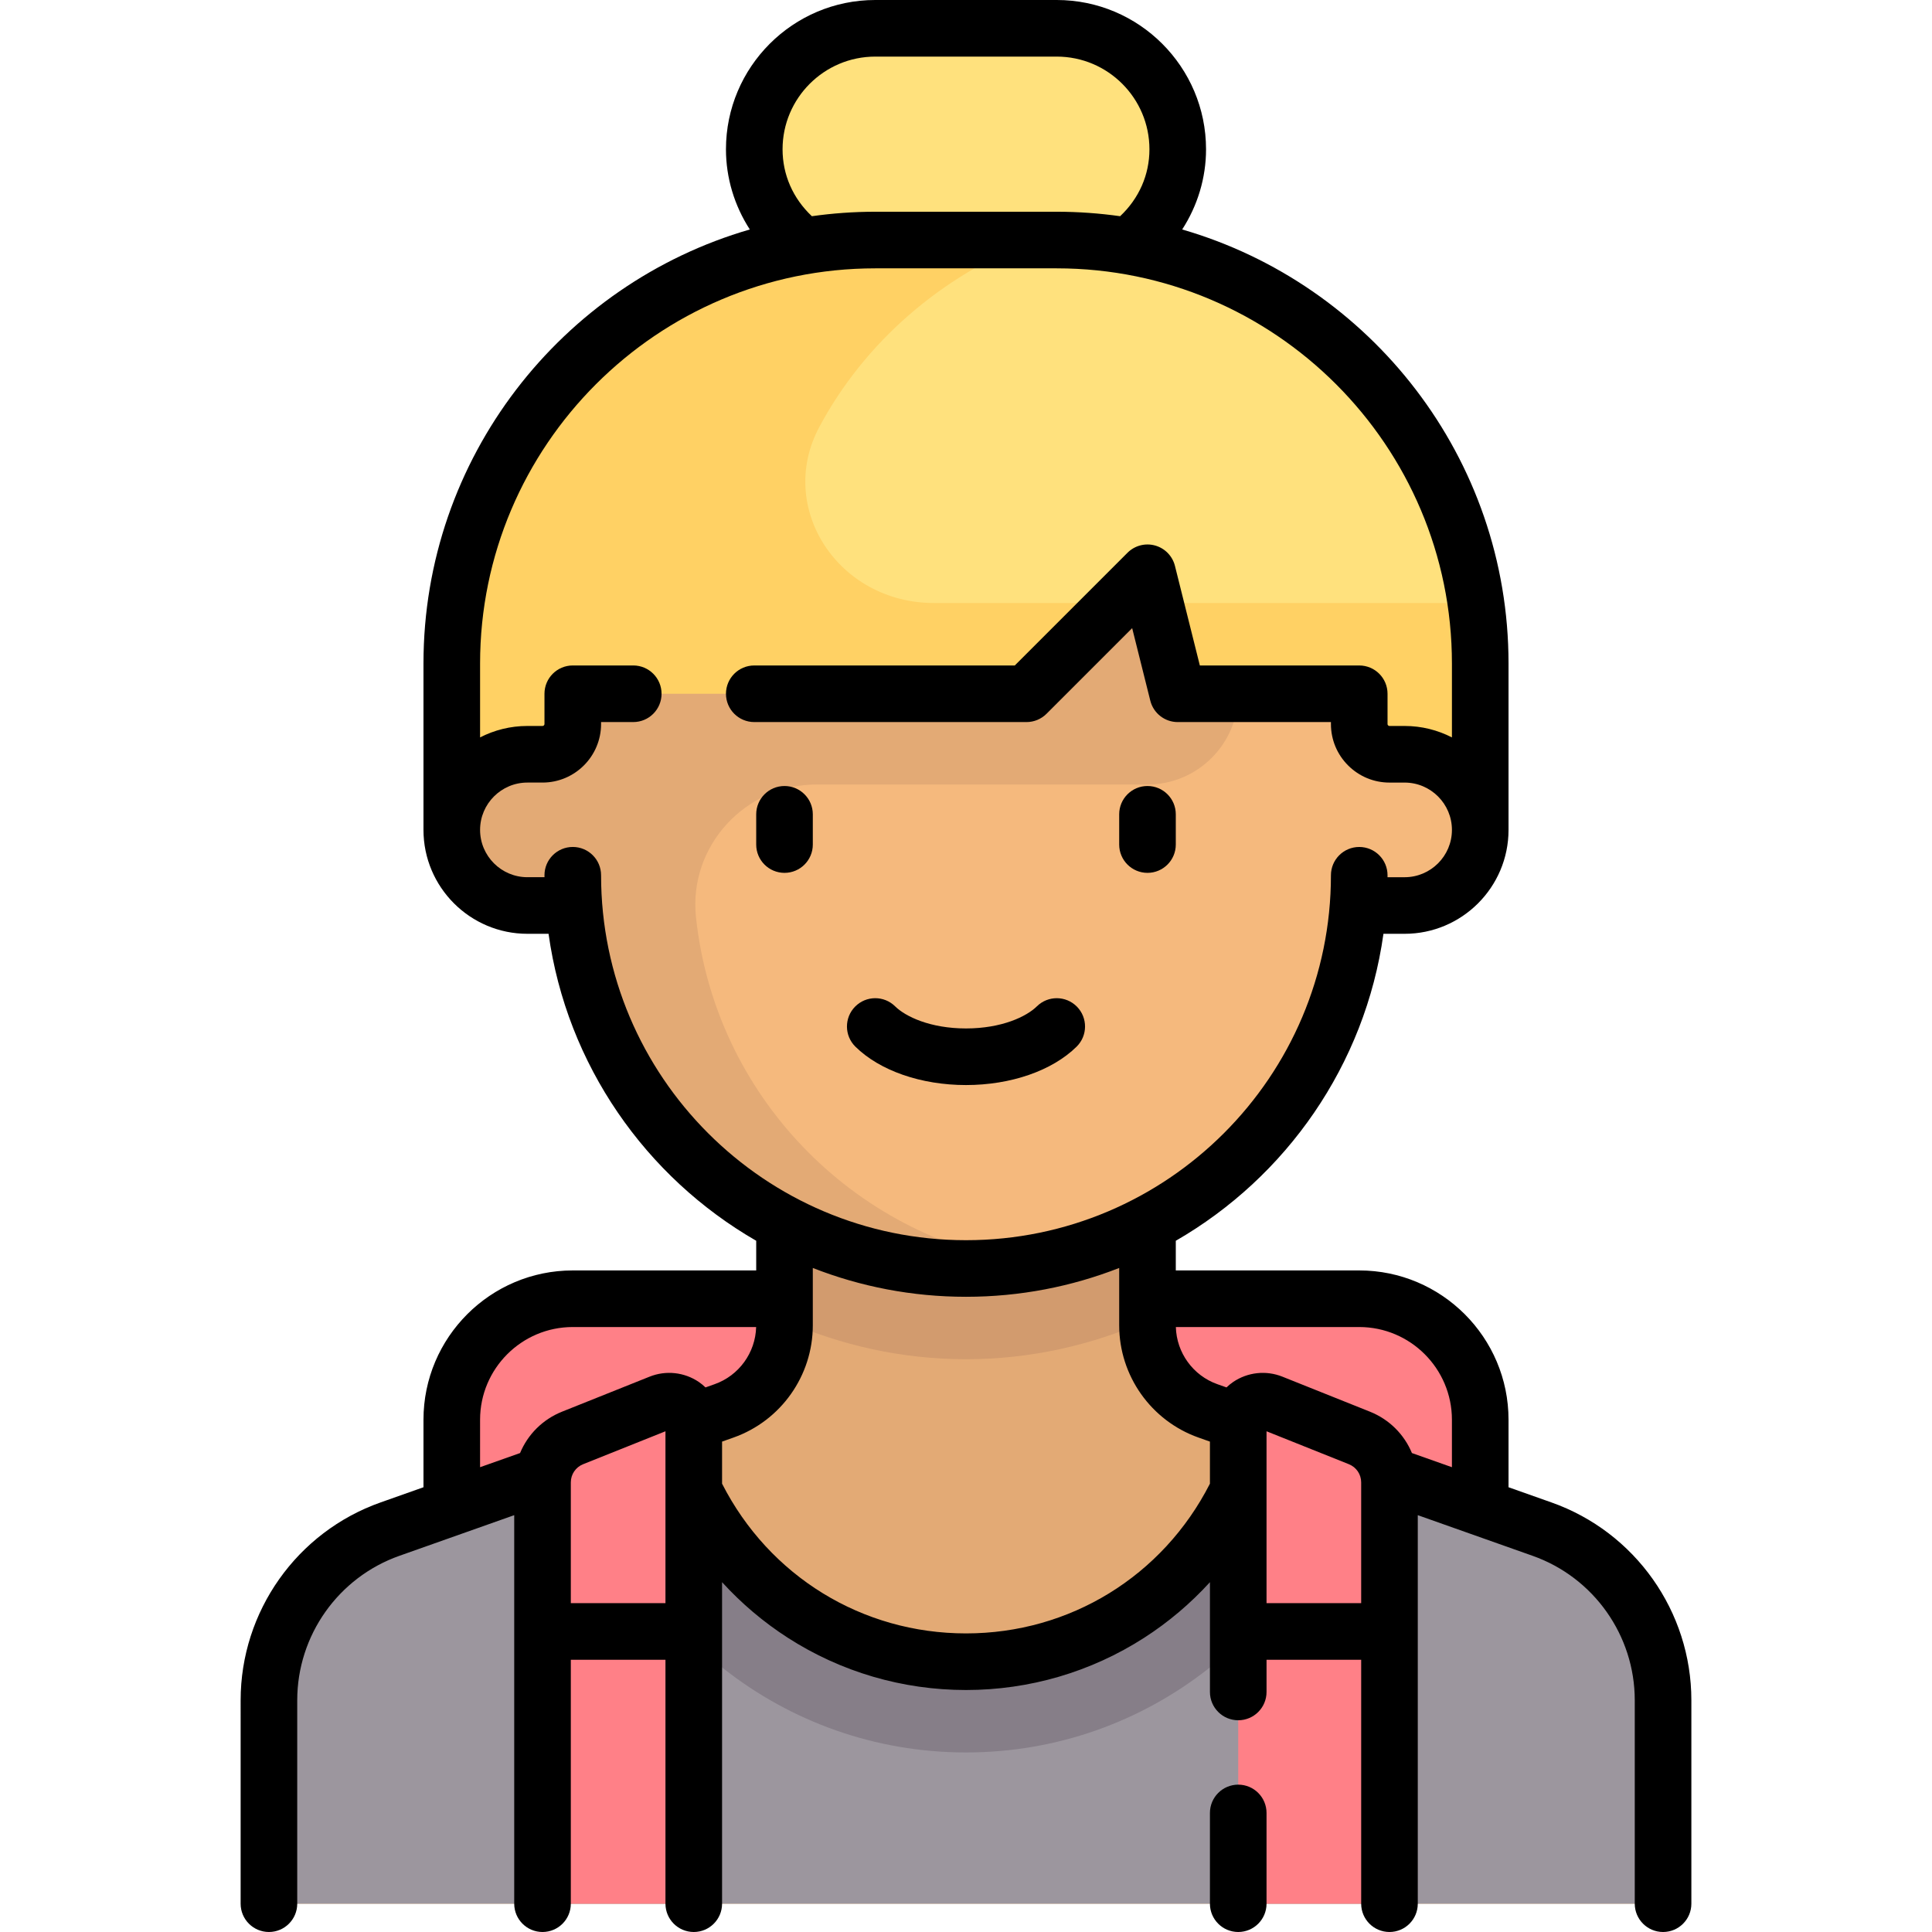 <?xml version="1.0" encoding="iso-8859-1"?>
<!-- Generator: Adobe Illustrator 19.0.0, SVG Export Plug-In . SVG Version: 6.00 Build 0)  -->
<svg version="1.1" id="Capa_1" xmlns="http://www.w3.org/2000/svg" xmlns:xlink="http://www.w3.org/1999/xlink" x="0px" y="0px"
	 viewBox="0 0 512 512" style="enable-background:new 0 0 512 512;" xml:space="preserve">
<path style="fill:#FF8087;" d="M360.21,344.177H151.79c-17.709,0-32.065,14.356-32.065,32.065v40.081h272.548v-40.081
	C392.274,358.533,377.918,344.177,360.21,344.177z"/>
<path style="fill:#FFE17D;" d="M280.048,71.629h-48.097c-17.709,0-32.064-14.356-32.064-32.064l0,0
	c0-17.709,14.356-32.064,32.064-32.064h48.097c17.709,0,32.064,14.356,32.064,32.064l0,0
	C312.113,57.273,297.757,71.629,280.048,71.629z"/>
<path style="fill:#E3AA75;" d="M408.283,404.997l-82.792-29.221c-12.82-4.525-21.393-16.642-21.393-30.237v-41.443h-96.194v41.443
	c0,13.595-8.573,25.712-21.393,30.237l-82.792,29.221c-19.229,6.787-32.089,24.962-32.089,45.354V504.5h368.742v-54.148
	C440.371,429.959,427.512,411.784,408.283,404.997z"/>
<path style="fill:#9C969E;" d="M408.283,404.997l-74.363-26.246c-8.378,35.317-40.041,61.62-77.919,61.62
	s-69.541-26.303-77.919-61.62l-74.363,26.246c-19.23,6.787-32.089,24.963-32.089,45.355V504.5h368.742v-54.148
	C440.371,429.96,427.511,411.784,408.283,404.997z"/>
<path style="fill:#D29B6E;" d="M207.903,349.953c14.8,6.544,31.063,10.257,48.097,10.257s33.296-3.713,48.097-10.257v-45.856
	h-96.194L207.903,349.953L207.903,349.953z"/>
<path style="fill:#F5B97D;" d="M372.234,199.887h-5.611l-6.413-32.065H151.79l-6.413,32.065h-5.611
	c-11.068,0-20.04,8.972-20.04,20.04c0,11.067,8.972,20.04,20.04,20.04h12.429c4.106,53.796,48.958,96.194,103.805,96.194
	s99.699-42.398,103.805-96.194h12.429c11.068,0,20.04-8.973,20.04-20.04C392.274,208.859,383.302,199.887,372.234,199.887z"/>
<path style="fill:#E3AA75;" d="M151.79,151.79l-6.871,48.097h-4.009c-10.482,0-20.035,7.542-21.08,17.972
	c-1.202,11.996,8.186,22.109,19.936,22.109h12.429c4.106,53.796,48.958,96.194,103.805,96.194c5.484,0,10.83-0.534,16.083-1.35
	c-46.353-7.155-82.659-44.744-87.643-91.764c-1.994-18.814,13.057-35.145,31.976-35.145l87.681,0.001
	c13.282,0,24.048-10.767,24.048-24.048V151.79H151.79z"/>
<path style="fill:#FFD164;" d="M281.551,63.613h-51.103c-61.151,0-110.723,46.656-110.723,104.21v52.105
	c0-11.096,9.581-20.085,21.381-20.04c2.321,0.009,4.17-1.824,4.17-4.008v-4.008c0-4.427,3.813-8.016,8.517-8.016h112.184
	c4.518,0,8.85-1.689,12.045-4.696l18.442-17.358c4.681-4.406,12.68-2.321,14.285,3.724l3.256,12.257
	c0.948,3.569,4.355,6.072,8.263,6.072h35.936c4.704,0,8.517,3.589,8.517,8.016v4.022c0,2.177,1.843,4.005,4.156,3.995
	c11.806-0.053,21.396,8.939,21.396,20.04v-52.105C392.274,110.269,342.702,63.613,281.551,63.613z"/>
<path style="fill:#FFE17D;" d="M281.551,63.613h-7.65c-24.677,9.586-44.887,27.269-56.796,49.578
	c-11.413,21.377,5.015,46.615,30.434,46.615h52.551c1.6-0.441,3.272-0.437,4.829,0h86.924
	C387.481,106.011,339.826,63.613,281.551,63.613z"/>
<path style="fill:#867E88;" d="M155.338,386.778c11.764,44.66,52.307,77.642,100.662,77.642s88.898-32.981,100.662-77.642
	l-22.743-8.027c-8.378,35.317-40.04,61.62-77.918,61.62s-69.54-26.303-77.919-61.62L155.338,386.778z"/>
<g>
	<path style="fill:#FF8087;" d="M174.932,371.796l-23.181,9.273c-4.817,1.926-7.976,6.592-7.976,11.782V504.5h40.081V377.835
		C183.855,373.233,179.206,370.085,174.932,371.796z"/>
	<path style="fill:#FF8087;" d="M337.068,371.796l23.181,9.273c4.817,1.926,7.977,6.592,7.977,11.782V504.5h-40.081V377.835
		C328.145,373.233,332.794,370.085,337.068,371.796z"/>
</g>
<path d="M285.316,277.371c2.948-2.909,2.98-7.657,0.071-10.606s-7.658-2.98-10.606-0.071c-2.738,2.701-9.299,5.855-18.781,5.855
	s-16.043-3.154-18.781-5.855c-2.95-2.911-7.698-2.878-10.606,0.071c-2.909,2.949-2.877,7.697,0.071,10.606
	c6.46,6.373,17.419,10.178,29.316,10.178S278.856,283.744,285.316,277.371z"/>
<path d="M207.903,208.301c-4.142,0-7.5,3.357-7.5,7.5v8.016c0,4.143,3.358,7.5,7.5,7.5s7.5-3.357,7.5-7.5v-8.016
	C215.403,211.658,212.045,208.301,207.903,208.301z"/>
<path d="M304.097,231.316c4.142,0,7.5-3.357,7.5-7.5V215.8c0-4.143-3.358-7.5-7.5-7.5s-7.5,3.357-7.5,7.5v8.016
	C296.597,227.959,299.955,231.316,304.097,231.316z"/>
<path d="M411.143,398.158l-11.368-4.024v-17.892c0-21.816-17.749-39.564-39.565-39.564h-48.613v-7.86
	c29.243-16.85,50.174-46.561,55.03-81.35h5.607c15.186,0,27.541-12.354,27.541-27.54v-44.089
	c0-54.486-36.588-100.584-86.484-115.026c4.081-6.311,6.322-13.669,6.322-21.249C319.613,17.749,301.865,0,280.048,0h-48.097
	c-21.816,0-39.564,17.749-39.564,39.564c0,7.58,2.242,14.938,6.322,21.249c-49.896,14.442-86.484,60.54-86.484,115.026v44.089
	c0,15.186,12.354,27.54,27.541,27.54h5.607c4.856,34.789,25.787,64.501,55.03,81.35v7.86H151.79
	c-21.816,0-39.565,17.748-39.565,39.564v17.893l-11.362,4.021c-22.187,7.83-37.093,28.899-37.093,52.427V504.5
	c0,4.143,3.358,7.5,7.5,7.5s7.5-3.357,7.5-7.5v-53.917c0-17.18,10.885-32.564,27.092-38.284l30.412-10.764V504.5
	c0,4.143,3.358,7.5,7.5,7.5s7.5-3.357,7.5-7.5v-64.646h25.081V504.5c0,4.143,3.358,7.5,7.5,7.5s7.5-3.357,7.5-7.5v-85.207
	c5.131,5.626,10.984,10.596,17.454,14.753c14.076,9.045,30.395,13.825,47.191,13.825s33.115-4.78,47.191-13.825
	c6.469-4.157,12.323-9.127,17.454-14.753v29.094c0,4.143,3.358,7.5,7.5,7.5s7.5-3.357,7.5-7.5v-8.532h25.081V504.5
	c0,4.143,3.358,7.5,7.5,7.5s7.5-3.357,7.5-7.5V401.535l30.418,10.766c16.201,5.718,27.085,21.103,27.085,38.282V504.5
	c0,4.143,3.358,7.5,7.5,7.5s7.5-3.357,7.5-7.5v-53.917C448.229,427.056,433.323,405.986,411.143,398.158z M384.774,376.242v12.583
	l-10.6-3.752c-2.037-4.908-5.97-8.902-11.14-10.97l-23.181-9.271c-4.32-1.729-9.201-1.204-13.055,1.405
	c-0.637,0.431-1.214,0.925-1.763,1.444l-2.413-0.854c-6.453-2.284-10.823-8.337-11.009-15.149h48.595
	C373.754,351.678,384.774,362.697,384.774,376.242z M207.387,39.564c0-13.545,11.02-24.564,24.564-24.564h48.097
	c13.545,0,24.564,11.02,24.564,24.564c0,6.756-2.754,13.013-7.766,17.733c-5.491-0.774-11.097-1.184-16.798-1.184h-48.097
	c-5.701,0-11.307,0.41-16.798,1.184C210.141,52.578,207.387,46.321,207.387,39.564z M159.291,231.952c0-4.143-3.358-7.5-7.5-7.5
	s-7.5,3.357-7.5,7.5c0,0.172,0.006,0.344,0.007,0.516h-4.531c-6.915,0-12.541-5.625-12.541-12.54s5.625-12.541,12.541-12.541h4.008
	c8.556,0,15.516-6.96,15.516-15.516v-0.517h8.529c4.142,0,7.5-3.357,7.5-7.5s-3.358-7.5-7.5-7.5h-16.029c-4.142,0-7.5,3.357-7.5,7.5
	v8.017c0,0.284-0.231,0.516-0.516,0.516h-4.008c-4.515,0-8.776,1.099-12.541,3.033v-19.581c0-57.746,46.98-104.726,104.726-104.726
	h48.097c57.746,0,104.726,46.979,104.726,104.726v19.582c-3.765-1.935-8.027-3.034-12.544-3.034l-3.99,0.001
	c-0.055,0-0.221,0-0.378-0.157c-0.152-0.151-0.152-0.308-0.152-0.358v-8.018c0-4.143-3.358-7.5-7.5-7.5h-42.241l-6.596-26.384
	c-0.655-2.621-2.67-4.688-5.274-5.408c-2.604-0.721-5.395,0.016-7.305,1.924l-29.868,29.868h-69.039c-4.142,0-7.5,3.357-7.5,7.5
	s3.358,7.5,7.5,7.5h72.145c1.989,0,3.897-0.79,5.303-2.196l22.698-22.698l4.804,19.214c0.834,3.339,3.834,5.681,7.276,5.681h40.597
	v0.518c0,4.147,1.619,8.047,4.559,10.979c2.934,2.926,6.83,4.537,10.969,4.537c0.001,0,0.002,0,0.003,0l3.993-0.001
	c6.915,0,12.541,5.626,12.541,12.541s-5.625,12.54-12.541,12.54h-4.531c0.001-0.172,0.007-0.343,0.007-0.516
	c0-4.143-3.358-7.5-7.5-7.5s-7.5,3.357-7.5,7.5c0,53.325-43.384,96.709-96.709,96.709S159.291,285.277,159.291,231.952z
	 M127.226,376.242c0-13.545,11.02-24.564,24.565-24.564h48.595c-0.186,6.813-4.556,12.866-11.009,15.149l-2.413,0.854
	c-0.549-0.519-1.126-1.013-1.763-1.444c-3.854-2.609-8.734-3.136-13.054-1.406l-23.182,9.272c-5.17,2.068-9.103,6.063-11.14,10.97
	l-10.6,3.752L127.226,376.242L127.226,376.242z M151.274,424.854v-32.006c0-2.134,1.28-4.025,3.261-4.817l21.819-8.728v45.551
	H151.274z M256,432.871c-27.524,0-52.138-15.163-64.645-39.678v-11.154l3.026-1.071c12.574-4.45,21.022-16.402,21.022-29.74v-15.204
	c12.589,4.928,26.282,7.638,40.597,7.638c14.315,0,28.007-2.71,40.597-7.638v15.204c0,13.338,8.448,25.29,21.022,29.74l3.026,1.071
	v11.154C308.138,417.708,283.524,432.871,256,432.871z M335.645,424.854v-45.551l21.819,8.728c1.981,0.792,3.261,2.684,3.261,4.817
	v32.006H335.645z"/>
<path d="M328.145,472.95c-4.142,0-7.5,3.357-7.5,7.5v24.05c0,4.143,3.358,7.5,7.5,7.5s7.5-3.357,7.5-7.5v-24.05
	C335.645,476.308,332.287,472.95,328.145,472.95z"/>
<g>
</g>
<g>
</g>
<g>
</g>
<g>
</g>
<g>
</g>
<g>
</g>
<g>
</g>
<g>
</g>
<g>
</g>
<g>
</g>
<g>
</g>
<g>
</g>
<g>
</g>
<g>
</g>
<g>
</g>
</svg>
